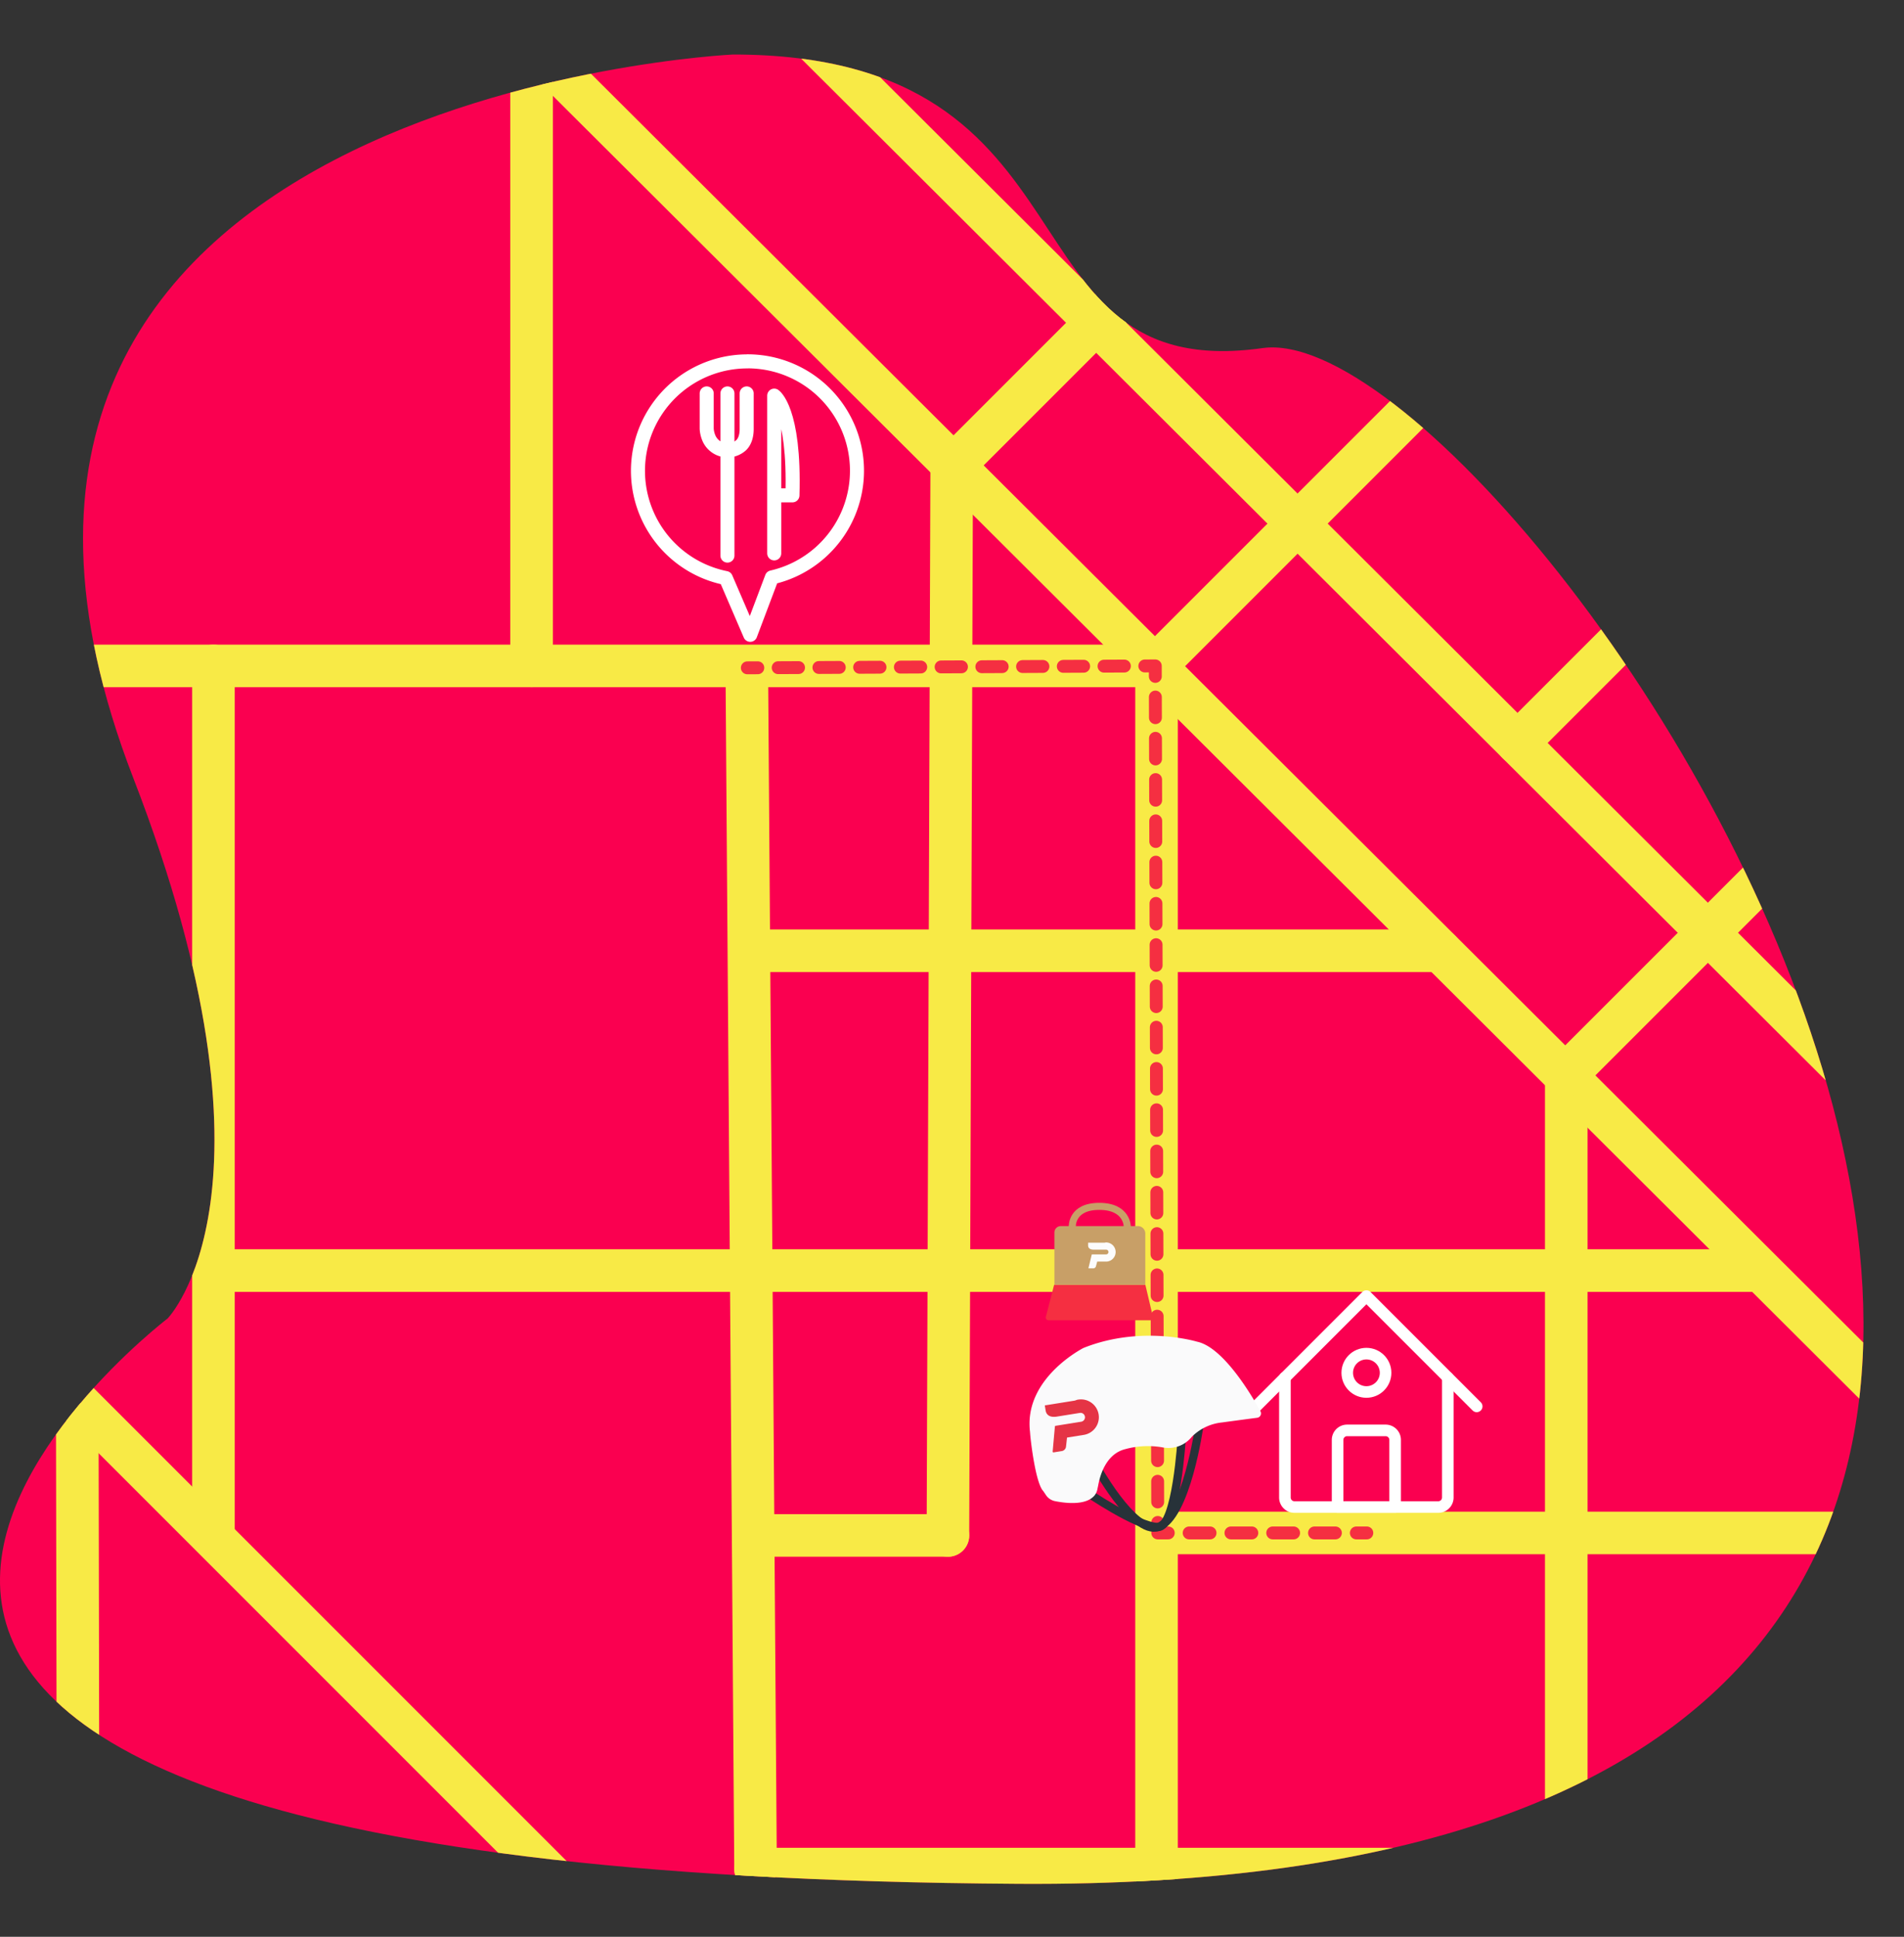 <svg xmlns="http://www.w3.org/2000/svg" xmlns:xlink="http://www.w3.org/1999/xlink" viewBox="0 0 1198.56 1219.06"><rect x="0" y="0" width="1198.56" height="1219.06" fill="#333333" stroke="none"/><defs><style>.cls-1,.cls-10,.cls-11,.cls-12,.cls-17,.cls-4,.cls-6,.cls-7,.cls-8,.cls-9{fill:none;}.cls-2{fill:#fa0050;}.cls-3{clip-path:url(#clip-path);}.cls-4,.cls-5{stroke:#f8ea46;stroke-width:26.8px;}.cls-10,.cls-11,.cls-4,.cls-5,.cls-6,.cls-7,.cls-8,.cls-9{stroke-linecap:round;stroke-linejoin:round;}.cls-5{fill:#606061;}.cls-6,.cls-7{stroke:#fff;}.cls-6{stroke-width:7.29px;}.cls-7{stroke-width:8.84px;}.cls-10,.cls-11,.cls-8,.cls-9{stroke:#f52f41;stroke-width:8.11px;}.cls-9{stroke-dasharray:12.82 12.82;}.cls-10{stroke-dasharray:12.99 12.99;}.cls-11{stroke-dasharray:13.15 13.15;}.cls-12{stroke:#273239;stroke-width:5.18px;}.cls-12,.cls-17{stroke-miterlimit:10;}.cls-13{fill:#fafafb;}.cls-14{fill:#e53445;}.cls-15{fill:#f52f41;}.cls-16{fill:#c89f67;}.cls-17{stroke:#c89f67;stroke-width:4.44px;}.cls-18{fill:#fcfcfc;}</style><clipPath id="clip-path" transform="translate(0 34.31)"><path class="cls-1" d="M461.38,0S-82.47,25.63,83.91,455.39c100.66,260,21.57,340.19,21.57,340.19s-458.29,349.59,535.64,355.83S962.85,161.06,794.79,184.78,698.64,0,461.38,0Z"/></clipPath></defs><g id="Capa_2" data-name="Capa 2"><g id="Capa_1-2" data-name="Capa 1"><path class="cls-2" d="M461.38,0S-82.47,25.63,83.91,455.39c100.66,260,21.57,340.19,21.57,340.19s-458.29,349.59,535.64,355.83S962.85,161.06,794.79,184.78,698.64,0,461.38,0Z" transform="translate(0 34.31)"/><g class="cls-3"><line class="cls-4" x1="955.28" y1="467.63" x2="1038.27" y2="384.65"/><line class="cls-4" x1="49.03" y1="1100.5" x2="48.65" y2="896.44"/><line class="cls-5" x1="985.95" y1="677.06" x2="985.95" y2="1162.59"/><line class="cls-5" x1="728.03" y1="422.29" x2="728.03" y2="1205.67"/><line class="cls-5" x1="599.08" y1="296.48" x2="596.72" y2="966.43"/><line class="cls-5" x1="470.12" y1="422.29" x2="475.62" y2="1176.42"/><line class="cls-4" x1="320.72" y1="14.19" x2="1185.16" y2="876.14"/><line class="cls-4" x1="499.73" y1="13.4" x2="1180.3" y2="692"/><line class="cls-4" x1="1160.35" y1="964.85" x2="728.82" y2="964.85"/><line class="cls-4" x1="985.16" y1="677.06" x2="1125.57" y2="536.65"/><line class="cls-4" x1="727.25" y1="419.14" x2="918.92" y2="227.47"/><line class="cls-4" x1="599.86" y1="293.33" x2="724.9" y2="168.29"/><polyline class="cls-4" points="727.25 419.14 328.86 419.14 48.65 419.14"/><line class="cls-4" x1="1107.83" y1="799.73" x2="472.48" y2="799.73"/><line class="cls-4" x1="906.53" y1="598.43" x2="472.48" y2="598.43"/><line class="cls-4" x1="596.72" y1="966.43" x2="480.83" y2="966.43"/><line class="cls-4" x1="134.36" y1="419.14" x2="134.36" y2="964.85"/><line class="cls-4" x1="30.43" y1="864.07" x2="352.11" y2="1185.75"/><line class="cls-4" x1="475.62" y1="1176.42" x2="911.47" y2="1176.42"/><line class="cls-4" x1="472.48" y1="799.73" x2="147.84" y2="799.73"/><line class="cls-4" x1="334.63" y1="13.4" x2="334.63" y2="419.09"/><path class="cls-6" d="M808.84,832.77v75.47a6,6,0,0,0,6,6h90.55a6,6,0,0,0,6-6V832.77" transform="translate(0 34.31)"/><polyline class="cls-6" points="790.73 885.2 860.15 815.77 929.58 885.2"/><path class="cls-6" d="M848.08,866h24.15a6,6,0,0,1,6,6v42.26H842V872A6,6,0,0,1,848.08,866Z" transform="translate(0 34.31)"/><circle class="cls-6" cx="860.15" cy="864.07" r="12.07"/><path class="cls-7" d="M487.37,314V214.7s13.06,8.61,11.47,62.77h-10.2" transform="translate(0 34.31)"/><line class="cls-7" x1="457.92" y1="349.7" x2="457.92" y2="247.63"/><path class="cls-7" d="M444.86,213.32v21.76a11.62,11.62,0,0,0,.11,1.67A18.22,18.22,0,0,0,446.5,242a12.8,12.8,0,0,0,20.16,3.8c2.45-2.44,3.37-6.22,3.37-10.14V213.32" transform="translate(0 34.31)"/><path class="cls-7" d="M470.44,193.16a68.86,68.86,0,0,0-13.55,136.37l15.38,35.71,13.63-36.12a68.86,68.86,0,0,0-15.46-136Z" transform="translate(0 34.31)"/><line class="cls-8" x1="470.44" y1="420.34" x2="477.04" y2="420.31"/><line class="cls-9" x1="489.86" y1="420.25" x2="714.24" y2="419.2"/><polyline class="cls-8" points="720.65 419.17 727.25 419.14 727.27 425.74"/><line class="cls-10" x1="727.3" y1="438.73" x2="728.78" y2="951.76"/><polyline class="cls-8" points="728.8 958.25 728.82 964.85 735.42 964.85"/><line class="cls-11" x1="748.57" y1="964.85" x2="847.23" y2="964.85"/><line class="cls-8" x1="853.81" y1="964.85" x2="860.41" y2="964.85"/><path class="cls-12" d="M683,904.14s33,22.68,46,22.68c11.66,0,14.9-56.38,14.9-56.38" transform="translate(0 34.31)"/><path class="cls-12" d="M688.86,886.64S713.48,932,729,926.82c17.9-6,25.92-63.5,25.92-63.5" transform="translate(0 34.31)"/><path class="cls-13" d="M648.38,866.84q0,.33.06.66c.13,3.32,3.25,31,8.15,36.56l.09.05,1.78,2.65A8.82,8.82,0,0,0,664,910.5c6.41,1.31,19.69,3,25.07-3.63a9.09,9.09,0,0,0,1.78-4.08c.12-.68.38-1.7.51-2.44,1.13-6.18,4.94-19.57,17-22.55a53.8,53.8,0,0,1,23.19-1.16l.4.08A18.79,18.79,0,0,0,750.26,870a31.4,31.4,0,0,1,19.06-9s14.7-2,22.12-2.95a2.77,2.77,0,0,0,2-4.11c-5.8-10.53-23.37-40.12-39.7-43.73l-.44-.11c-2.81-.81-36-9.85-70.69,3.79a10.45,10.45,0,0,0-1,.44C677.21,816.75,644.6,835.28,648.38,866.84Z" transform="translate(0 34.31)"/><path class="cls-14" d="M678.49,846.65l-.33.05-1.55.54-18.35,2.94c-.33-.23-.52.34-.52.34l.46,2.87c.51,3.18,3,4.57,7.11,3.92L679.76,855a2.8,2.8,0,0,1,3.24,2.73,2.86,2.86,0,0,1-2.45,2.82l-16.06,2.57a.52.52,0,0,0-.44.47l-1.4,15.69a.5.5,0,0,0,.16.43.51.51,0,0,0,.44.13l5.19-.83a3.2,3.2,0,0,0,2.62-2.86l.62-5.63,10.2-1.64a11.24,11.24,0,1,0-3.36-22.22" transform="translate(0 34.31)"/></g><path class="cls-15" d="M724,796.69H660.07a1.74,1.74,0,0,1-1.69-2.18l5.18-20.14H721l4.76,20.18A1.74,1.74,0,0,1,724,796.69Z" transform="translate(0 34.31)"/><path class="cls-16" d="M667.81,771.7h48.45a4.69,4.69,0,0,1,4.69,4.69v32.29a0,0,0,0,1,0,0H663.75a0,0,0,0,1,0,0V775.76A4.06,4.06,0,0,1,667.81,771.7Z"/><path class="cls-17" d="M675,737.91S674.16,725,692,725s17.62,12.87,17.62,12.87" transform="translate(0 34.31)"/><path class="cls-18" d="M696.3,747.7h-.18l-.86.16-10,0c-.16-.15-.3.14-.3.14v1.56c0,1.73,1.24,2.68,3.45,2.67l7.85,0a1.49,1.49,0,0,1,1.5,1.71,1.53,1.53,0,0,1-1.53,1.29l-8.73,0a.28.28,0,0,0-.27.21l-2,8.21a.29.29,0,0,0,0,.24.27.27,0,0,0,.22.11h2.82a1.73,1.73,0,0,0,1.63-1.31l.79-2.93,5.54,0a6,6,0,1,0,.06-12.06" transform="translate(0 34.31)"/></g></g></svg>